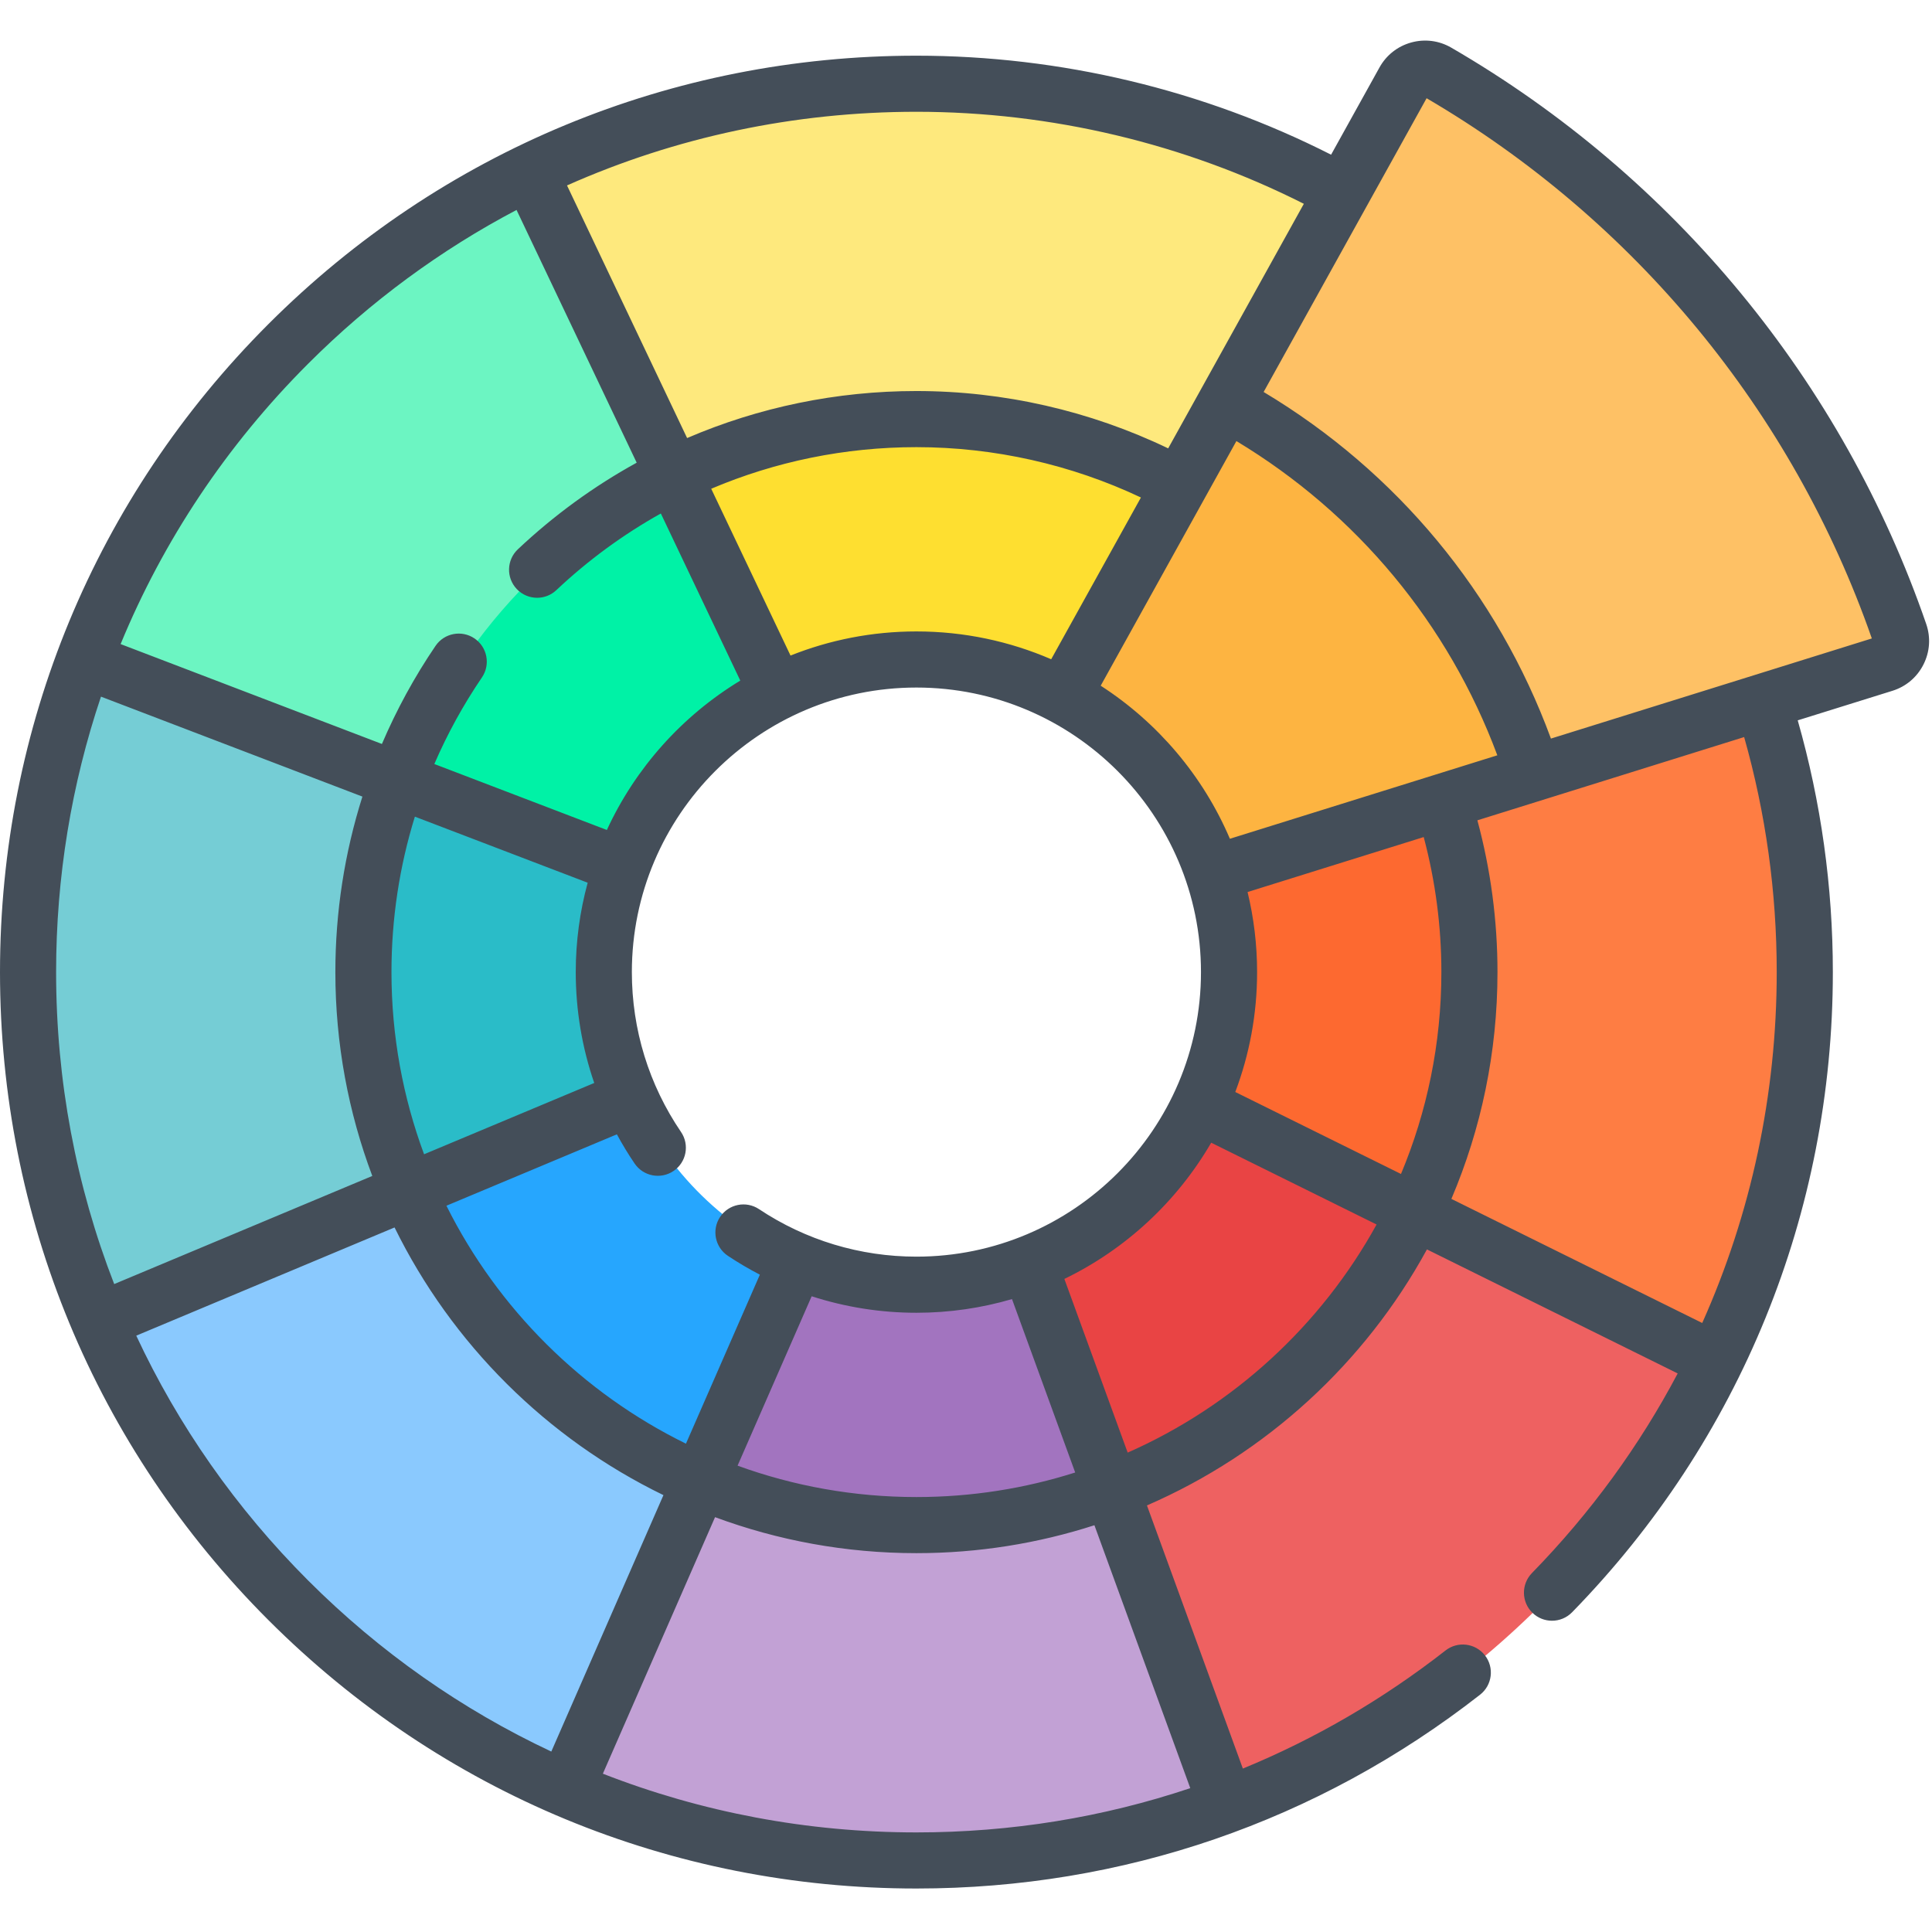 <svg width="146" height="146" viewBox="0 0 146 146" fill="none" xmlns="http://www.w3.org/2000/svg">
<g clip-path="url(#clip0)">
<path d="M133.22 53.036L125.919 46.517L111.043 52.234L109.019 60.587L101.24 95.877L126.501 106.882L129.636 102.835C133.961 93.964 136.386 83.996 136.386 73.46C136.386 66.34 135.273 59.479 133.22 53.036Z" fill="#FE7D43"/>
<path d="M107.212 91.595L98.346 95.877L75.554 111.932L85.712 134.596L92.964 136.393V136.396C109.171 130.369 122.212 118.069 129.726 102.648L107.212 91.595Z" fill="#EE6161"/>
<path d="M84.283 112.579L79.447 109.189L50.547 104.8L36.662 127.108L43.053 135.157V135.16C51.183 138.657 60.142 140.594 69.552 140.594C77.787 140.594 85.674 139.112 92.965 136.396V136.393L84.283 112.579Z" fill="#C2A1D5"/>
<path d="M51.879 104.23L35.816 78.996L7.787 87.667V99.81C14.552 115.649 27.234 128.359 43.053 135.16V135.157L53.21 111.932L51.879 104.23Z" fill="#8AC9FE"/>
<path d="M14.287 41.462L6.677 49.896H6.674C3.923 57.229 2.419 65.169 2.419 73.461C2.419 82.815 4.333 91.719 7.788 99.81H7.791L31.172 90.018L34.229 82.996L36.064 48.455L14.287 41.462Z" fill="#75CDD5"/>
<path d="M53.845 13.008H40.322C24.882 20.488 12.74 33.706 6.674 49.896H6.677L30.352 58.947L45.832 51.111L66.304 32.695L53.845 13.008Z" fill="#6CF5C2"/>
<path d="M109.318 60.587L108.078 55.073L92.795 58.947L91.972 66.001C92.755 68.344 93.177 70.854 93.177 73.461C93.177 77.068 92.368 80.483 90.924 83.539L91.254 89.166L101.24 94.48L107.212 91.595C109.858 86.111 111.342 79.96 111.342 73.461C111.342 68.969 110.63 64.644 109.318 60.587Z" fill="#FD6930"/>
<path d="M90.923 83.539C88.343 89.003 83.729 93.317 78.058 95.505L75.878 99.605L80.422 111.241L84.283 112.579C94.355 108.786 102.573 101.218 107.212 91.595L90.923 83.539Z" fill="#E94444"/>
<path d="M78.058 95.505C75.421 96.525 72.552 97.085 69.552 97.085C66.341 97.085 63.282 96.446 60.492 95.281L55.724 95.798L50.054 107.359L53.21 111.932C58.23 114.069 63.754 115.25 69.552 115.25C74.737 115.25 79.701 114.306 84.283 112.579L78.058 95.505Z" fill="#A274BF"/>
<path d="M47.932 82.996L44.202 80.299L32.029 84.517L31.172 90.018C35.42 99.858 43.341 107.737 53.21 111.932L60.492 95.281C54.892 92.958 50.377 88.534 47.932 82.996Z" fill="#26A6FE"/>
<path d="M101.736 14.534C92.181 9.304 81.213 6.328 69.552 6.328C59.073 6.328 49.156 8.728 40.322 13.008L51.209 35.905L62.024 40.756L96.054 46.517L105.956 25.505L101.736 14.534Z" fill="#FEE97D"/>
<path d="M143.73 47.849C144.067 48.819 143.53 49.873 142.552 50.179L133.393 53.037L116.044 58.45C112.165 46.396 103.747 36.38 92.796 30.422L101.61 14.534L106.274 6.127C106.766 5.237 107.897 4.923 108.776 5.435C124.991 14.834 137.534 29.865 143.73 47.849Z" fill="#FEC165"/>
<path d="M45.928 73.461C45.928 70.642 46.42 67.94 47.327 65.435L47.119 55.588H36.989L30.352 58.947C28.678 63.468 27.762 68.358 27.762 73.461C27.762 79.343 28.978 84.941 31.172 90.018L47.932 82.996C46.643 80.081 45.928 76.856 45.928 73.461Z" fill="#2ABCC8"/>
<path d="M59.689 38.646L51.208 35.906C41.617 40.593 34.089 48.85 30.351 58.947L47.327 65.435C49.396 59.708 53.614 55.01 59.011 52.316V52.313L62.899 47.934L59.689 38.646Z" fill="#00F2A6"/>
<path d="M89.442 36.697L89.439 36.697C83.525 33.491 76.752 31.671 69.552 31.671C62.971 31.671 56.746 33.192 51.209 35.906L59.011 52.316C62.182 50.733 65.764 49.837 69.552 49.837C73.555 49.837 77.323 50.832 80.625 52.59L86.571 52.883L92.388 45.126L89.442 36.697Z" fill="#FEDF30"/>
<path d="M116.044 58.45L109.191 60.587L91.972 66C90.047 60.208 85.842 55.362 80.527 52.538L89.316 36.697L92.796 30.421C103.747 36.38 112.165 46.396 116.044 58.45Z" fill="#FDB441"/>
<path d="M145.564 47.158C139.246 28.826 126.498 13.356 109.668 3.599C108.746 3.065 107.673 2.927 106.644 3.211C105.616 3.495 104.765 4.165 104.247 5.098L100.59 11.69C90.936 6.789 80.148 4.208 69.253 4.208C50.755 4.208 33.364 11.411 20.284 24.491C7.203 37.572 0 54.962 0 73.461C0 91.959 7.203 109.35 20.284 122.43C33.364 135.51 50.755 142.714 69.253 142.714C84.852 142.714 99.581 137.649 111.848 128.067C112.771 127.346 112.935 126.014 112.214 125.091C111.493 124.168 110.161 124.004 109.238 124.725C104.491 128.433 99.35 131.419 93.922 133.649L86.674 113.764C95.694 109.851 103.153 102.997 107.833 94.417L126.782 103.79C123.891 109.257 120.2 114.337 115.767 118.876C114.949 119.714 114.965 121.057 115.802 121.875C116.215 122.277 116.749 122.478 117.283 122.478C117.834 122.478 118.385 122.265 118.801 121.839C131.509 108.826 138.507 91.645 138.507 73.46C138.507 66.995 137.613 60.606 135.853 54.436L143.012 52.203C144.037 51.882 144.869 51.178 145.354 50.218C145.839 49.26 145.913 48.173 145.564 47.158ZM98.531 15.401L88.279 33.883C82.376 31.046 75.844 29.55 69.253 29.55C63.218 29.55 57.34 30.776 51.924 33.103L42.849 14.013C51.053 10.366 60.005 8.447 69.253 8.447C79.43 8.448 89.506 10.847 98.531 15.401ZM108.924 73.461C108.924 78.864 107.836 84.017 105.872 88.716L93.35 82.522C94.414 79.702 94.998 76.648 94.998 73.461C94.998 71.377 94.747 69.351 94.278 67.41L107.589 63.256C108.471 66.575 108.924 69.997 108.924 73.461ZM69.253 99.205C71.76 99.205 74.183 98.843 76.476 98.172L81.252 111.275C77.465 112.479 73.434 113.131 69.253 113.131C64.51 113.131 59.958 112.293 55.738 110.759L61.337 97.958C63.875 98.778 66.54 99.205 69.253 99.205ZM69.253 94.964C65 94.964 60.886 93.722 57.357 91.373C56.382 90.724 55.066 90.988 54.417 91.963C53.768 92.938 54.033 94.254 55.007 94.903C55.789 95.423 56.595 95.897 57.422 96.326L51.837 109.097C44.01 105.257 37.628 98.913 33.736 91.116L46.617 85.721C47.026 86.475 47.471 87.212 47.958 87.928C48.617 88.896 49.935 89.146 50.904 88.487C51.872 87.829 52.123 86.51 51.464 85.542C49.034 81.971 47.749 77.794 47.749 73.46C47.749 61.603 57.396 51.957 69.253 51.957C81.11 51.957 90.757 61.603 90.757 73.46C90.757 85.318 81.111 94.964 69.253 94.964ZM29.583 73.461C29.583 69.437 30.184 65.486 31.352 61.714L44.41 66.706C43.824 68.86 43.509 71.124 43.509 73.461C43.509 76.342 43.986 79.165 44.906 81.84L32.047 87.227C30.455 82.936 29.583 78.298 29.583 73.461ZM69.253 47.717C65.894 47.717 62.684 48.364 59.739 49.54L53.746 36.935C58.597 34.874 63.855 33.791 69.253 33.791C75.126 33.791 80.947 35.103 86.219 37.596L79.438 49.819C76.313 48.468 72.869 47.717 69.253 47.717ZM92.942 63.385C90.91 58.625 87.484 54.597 83.179 51.818L93.434 33.331C102.545 38.821 109.451 47.139 113.152 57.078L92.942 63.385ZM23.282 27.49C27.994 22.779 33.302 18.883 39.035 15.866L48.114 34.965C44.889 36.741 41.87 38.931 39.134 41.511C38.282 42.315 38.243 43.656 39.046 44.508C39.463 44.95 40.025 45.174 40.589 45.174C41.11 45.174 41.633 44.982 42.043 44.596C44.453 42.323 47.107 40.386 49.939 38.803L55.943 51.432C51.555 54.093 48.022 58.029 45.86 62.721L32.822 57.736C33.806 55.461 35.007 53.27 36.42 51.192C37.078 50.223 36.827 48.904 35.858 48.246C34.889 47.589 33.571 47.84 32.913 48.808C31.314 51.16 29.963 53.643 28.861 56.221L9.115 48.673C12.341 40.845 17.115 33.657 23.282 27.49ZM7.631 52.645L27.387 60.198C26.041 64.453 25.343 68.914 25.343 73.461C25.343 78.879 26.332 84.07 28.134 88.866L8.63 97.036C5.748 89.62 4.24 81.656 4.24 73.461C4.24 66.273 5.402 59.264 7.631 52.645ZM10.297 100.935L29.817 92.758C34.139 101.555 41.317 108.704 50.136 112.986L41.662 132.364C34.919 129.2 28.705 124.855 23.282 119.432C17.828 113.977 13.465 107.723 10.297 100.935ZM89.948 135.129C83.361 137.337 76.405 138.474 69.253 138.474C61.013 138.474 53.009 136.948 45.558 134.037L54.036 114.651C58.779 116.409 63.906 117.371 69.253 117.371C73.944 117.371 78.464 116.629 82.705 115.261L89.948 135.129ZM85.218 109.773L80.433 96.648C85.078 94.399 88.949 90.795 91.53 86.353L104.028 92.535C99.835 100.148 93.215 106.243 85.218 109.773ZM134.266 73.461C134.266 82.737 132.322 91.734 128.636 99.977L109.68 90.6C111.922 85.332 113.164 79.539 113.164 73.461C113.164 69.568 112.652 65.72 111.645 61.991L131.804 55.7C133.437 61.46 134.266 67.424 134.266 73.461ZM117.203 55.814C113.169 44.83 105.557 35.646 95.492 29.622L107.807 7.423C123.534 16.624 135.467 31.103 141.453 48.247L117.203 55.814Z" fill="#444E59"/>
</g>
<defs>
<clipPath id="clip0">
<rect width="145.781" height="145.781" fill="white"/>
</clipPath>
</defs>
</svg>
